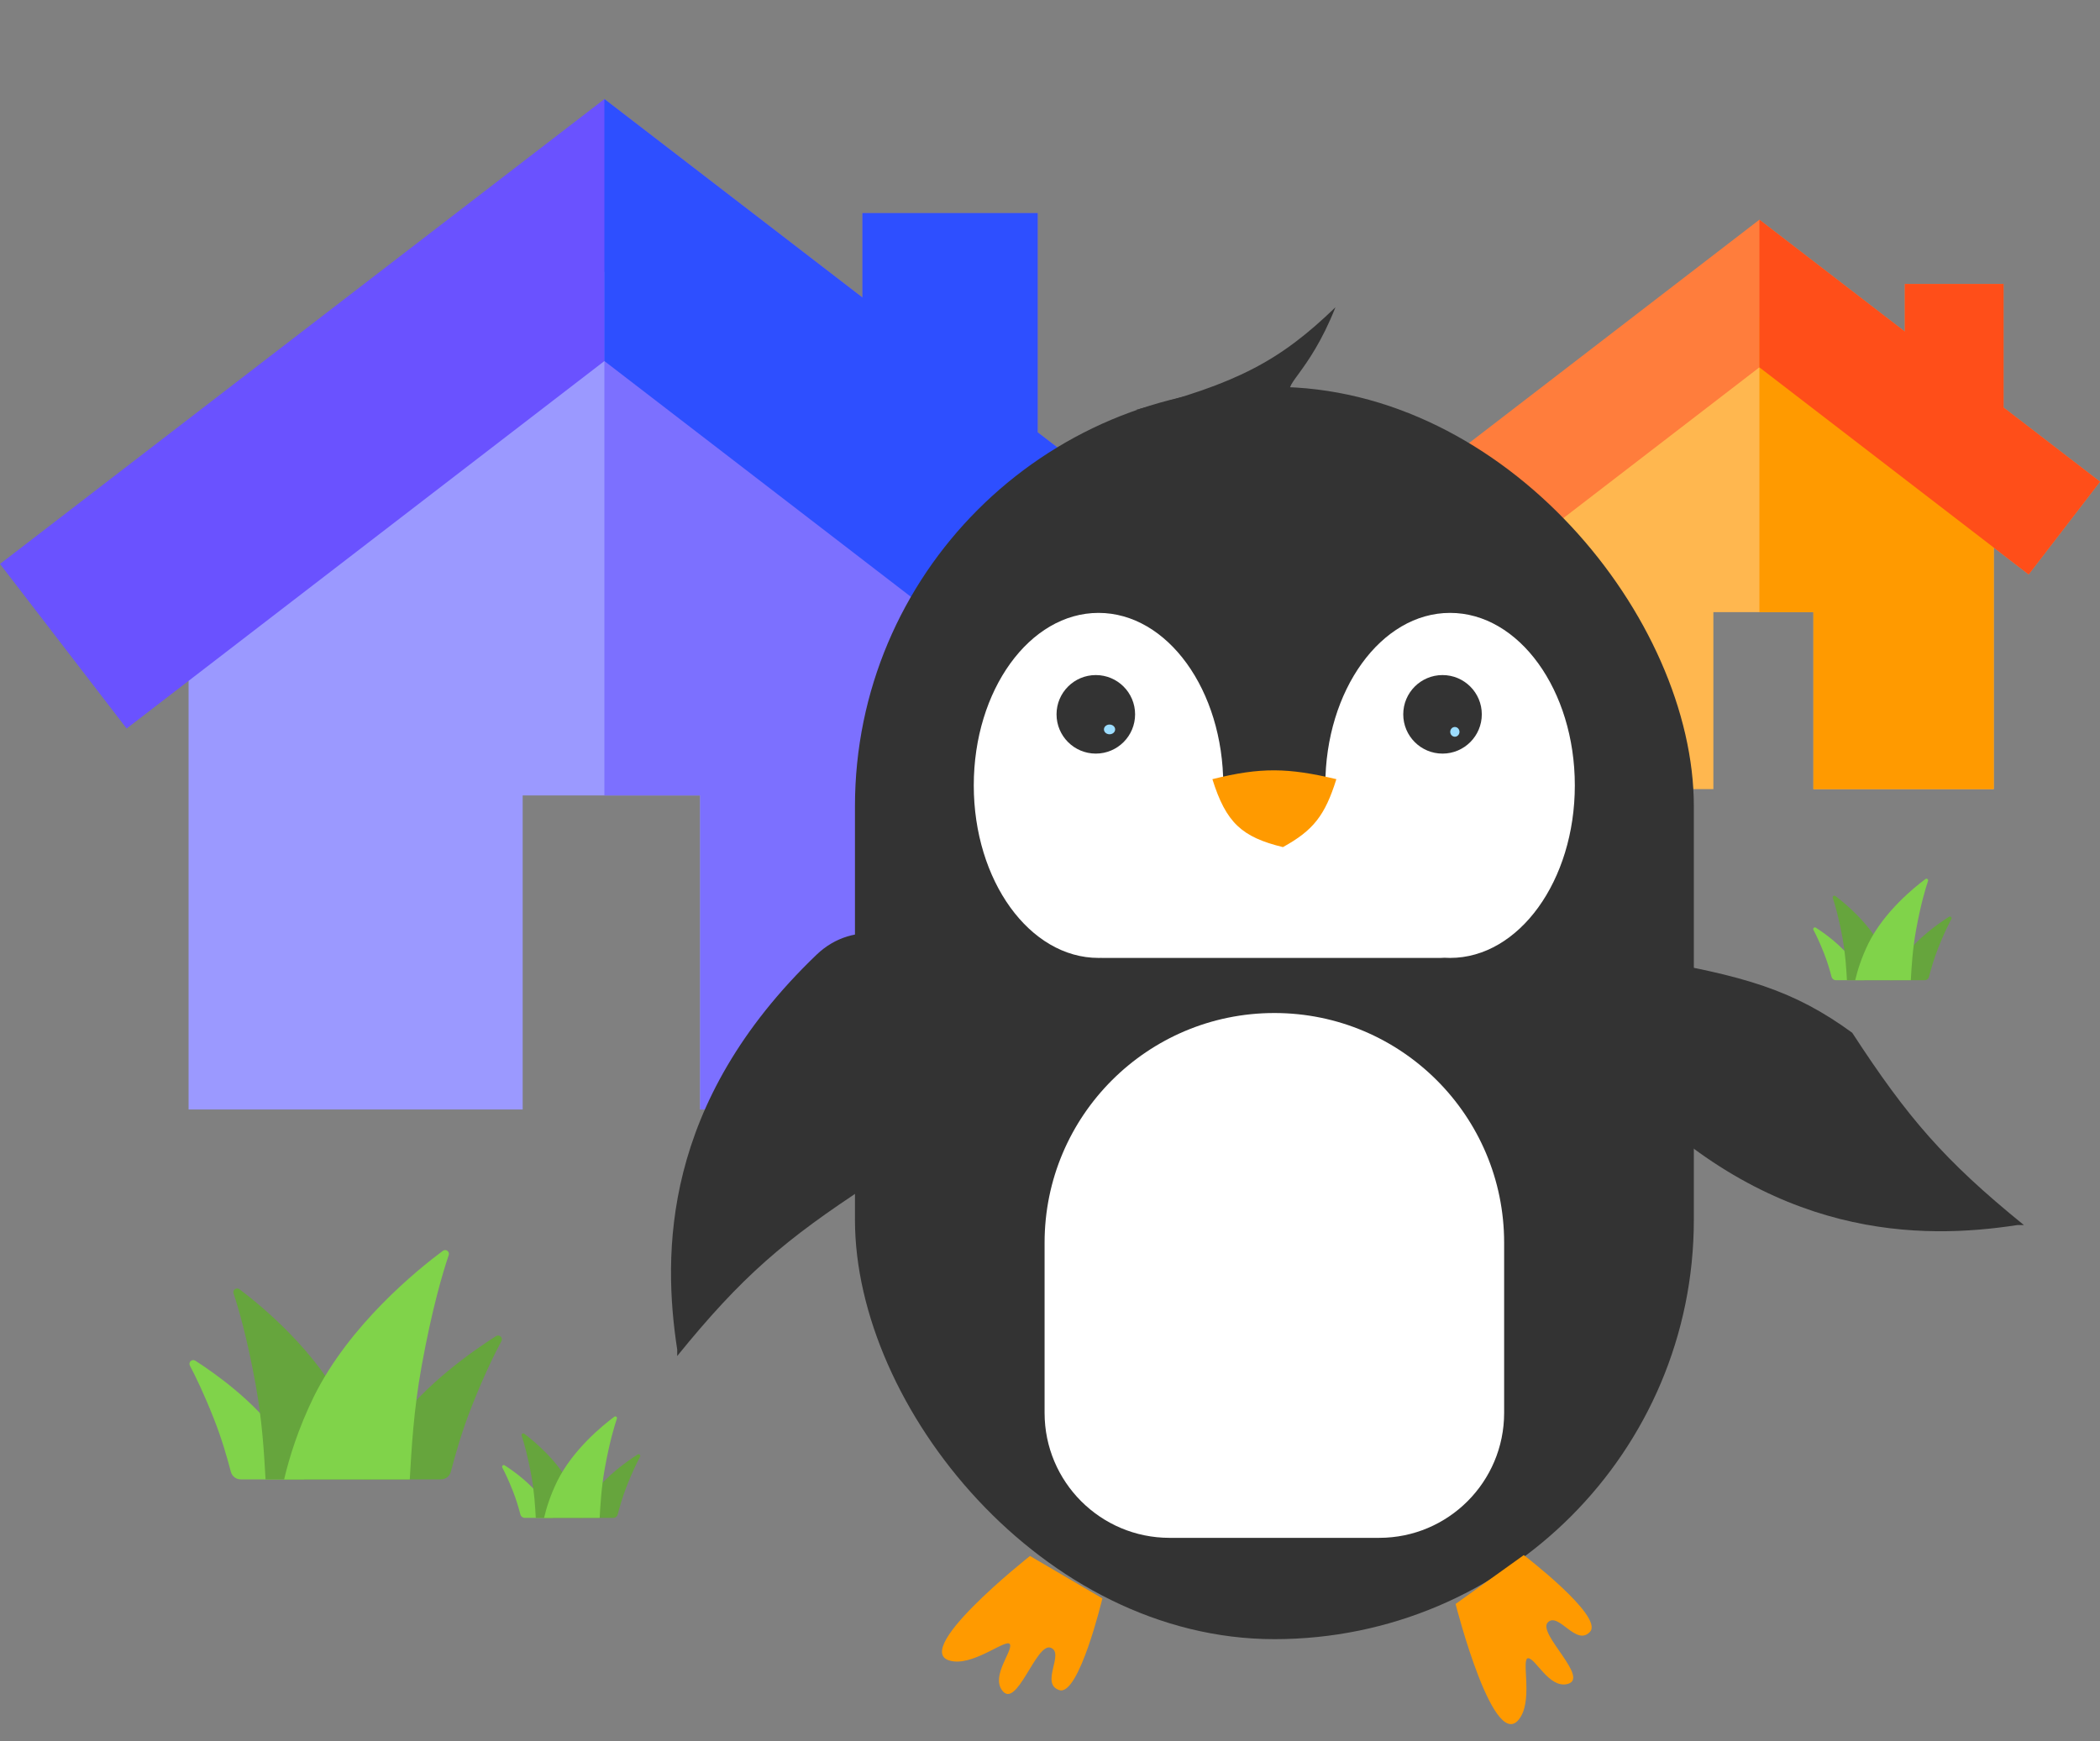 <svg width="656" height="544" viewBox="0 0 656 544" fill="none" xmlns="http://www.w3.org/2000/svg">
<rect x="0" y="0" width="656" height="544" fill="#808080" stroke="none"/>
<g clip-path="url(#clip0_915_14894)">
<path d="M318.671 184.768V346.64H218.717V248.519H163.272V346.64H58.91V184.768L188.79 84.867L318.671 184.768Z" fill="#9B99FF"/>
<path d="M324.125 135.061V66.599H269.426V92.981L188.803 30.958L0 176.203L39.555 227.615L188.803 112.806L338.051 227.615L377.606 176.203L324.125 135.061Z" fill="#6A52FF"/>
<path d="M318.681 184.768V346.64H218.728V248.519H188.801V84.867L318.681 184.768Z" fill="#7C70FF"/>
<path d="M377.604 176.203L338.049 227.615L188.801 112.806V30.958L269.424 92.981V66.599H324.123V135.061L377.604 176.203Z" fill="#2E4FFF"/>
</g>
<g clip-path="url(#clip1_915_14894)">
<path d="M622.801 155.324V246.549H566.471V191.251H535.224V246.549H476.41V155.324L549.605 99.024L622.801 155.324Z" fill="#FFB74F"/>
<path d="M625.859 127.315V88.733H595.033V103.6L549.597 68.647L443.195 150.5L465.487 179.475L549.597 114.773L633.707 179.474L655.999 150.5L625.859 127.315Z" fill="#FF7D3C"/>
<path d="M622.801 155.324V246.549H566.471V191.251H549.605V99.024L622.801 155.324Z" fill="#FF9A00"/>
<path d="M656.007 150.499L633.716 179.474L549.605 114.772V68.645L595.042 103.599V88.731H625.868V127.314L656.007 150.499Z" fill="#FF4E19"/>
</g>
<path d="M506.828 339.205C553.224 387.61 600.431 387.323 630.208 382.751L632.224 382.751C607.36 362.586 595.879 349.209 578.598 322.673C560.571 309.536 545.29 304.777 512.069 299.288C498.972 310.096 495.781 327.68 506.828 339.205Z" fill="#333333"/>
<path d="M255.093 298.272C206.687 344.668 206.975 391.875 211.547 421.652V423.668C231.712 398.804 245.09 387.323 271.625 370.042C284.763 352.015 289.522 336.735 295.011 303.514C284.203 290.417 266.619 287.225 255.093 298.272Z" fill="#333333"/>
<rect x="267.074" y="120.873" width="262.049" height="391.265" rx="131.024" fill="#333333"/>
<path d="M417.173 95.998C399.871 112.727 386.4 119.914 354.586 128.122L404.158 123.137C399.471 120.782 408.692 117.397 417.173 95.998Z" fill="#333333"/>
<path d="M297.971 519.087C282.204 517.311 321.752 486.146 321.752 486.146L344.364 499.4C344.364 499.4 337.06 530.06 330.914 528.054C324.767 526.048 332.732 516.423 328.185 514.799C323.638 513.176 317.542 534.476 312.98 528.054C309.712 523.452 316.236 516.083 315.514 513.825C314.793 511.567 305.079 519.888 297.971 519.087Z" fill="#FF9A00"/>
<path d="M475.116 536.263C467.08 549.944 454.695 501.14 454.695 501.14L476.001 485.875C476.001 485.875 501.04 505.017 496.707 509.816C492.374 514.615 486.821 503.424 483.488 506.918C480.156 510.412 497.135 524.644 489.413 526.199C483.88 527.313 479.801 518.355 477.444 518.096C475.088 517.837 478.739 530.096 475.116 536.263Z" fill="#FF9A00"/>
<path fill-rule="evenodd" clip-rule="evenodd" d="M452.975 299.291C474.498 299.291 491.946 275.159 491.946 245.391C491.946 215.623 474.498 191.491 452.975 191.491C431.452 191.491 414.004 215.623 414.004 245.391C414.004 245.391 414.004 245.392 414.004 245.392H382.129V245.392C382.129 215.623 364.681 191.492 343.158 191.492C321.635 191.492 304.188 215.623 304.188 245.392C304.188 275.16 321.635 299.291 343.158 299.291C343.419 299.291 343.679 299.288 343.938 299.281C344.116 299.288 344.295 299.292 344.475 299.292H450.034C450.433 299.292 450.827 299.273 451.216 299.237C451.799 299.273 452.386 299.291 452.975 299.291Z" fill="white"/>
<path d="M417.454 243.442C402.346 239.856 393.835 239.672 378.727 243.442C382.995 257.066 387.934 261.539 400.764 264.669C410.253 259.442 413.901 254.797 417.454 243.442Z" fill="#FF9A00"/>
<ellipse cx="342.312" cy="223.185" rx="12.269" ry="12.269" fill="#333333"/>
<ellipse cx="450.617" cy="223.186" rx="12.269" ry="12.269" fill="#333333"/>
<ellipse cx="454.469" cy="228.659" rx="1.445" ry="1.521" fill="#9DDDFF"/>
<ellipse cx="346.601" cy="227.897" rx="1.75" ry="1.521" fill="#9DDDFF"/>
<path d="M326.309 388.284C326.309 348.642 358.445 316.506 398.086 316.506C437.728 316.506 469.864 348.642 469.864 388.284V441.44C469.864 463.003 452.384 480.482 430.822 480.482H365.351C343.788 480.482 326.309 463.003 326.309 441.44V388.284Z" fill="white"/>
<g clip-path="url(#clip2_915_14894)">
<path d="M75.201 462.222C73.761 462.222 72.497 461.261 72.127 459.869C70.884 455.201 69.309 449.591 66.762 443.15C63.698 435.402 61.065 429.981 59.325 426.684C58.754 425.604 59.983 424.474 61.01 425.133C67.145 429.073 79.132 437.579 86.97 448.349C90.818 453.687 93.377 458.499 95.064 462.222H75.201Z" fill="#80D34A"/>
<path d="M137.746 462.218C139.192 462.218 140.452 461.254 140.823 459.857C142.326 454.193 144.225 447.339 147.349 439.44C151.254 429.565 154.573 422.855 156.636 419.014C157.219 417.93 155.987 416.798 154.947 417.457C147.879 421.934 132.896 432.345 123.214 445.648C118.618 452.024 115.561 457.771 113.547 462.218H137.746Z" fill="#66A53D"/>
<path d="M82.954 462.221C82.49 454.266 81.974 444.241 79.827 432.429C77.208 418.024 74.504 408.767 72.963 404.125C72.593 403.009 73.885 402.114 74.825 402.821C81.863 408.114 98.97 422.237 108.038 440.549C112.111 448.889 114.446 456.405 115.819 462.221H82.954Z" fill="#66A53D"/>
<path d="M128.006 462.219C128.56 452.717 129.176 440.744 131.741 426.636C135.003 408.693 138.375 397.437 140.167 392.148C140.544 391.036 139.275 390.111 138.333 390.812C130.355 396.742 109.153 413.907 98.047 436.335C93.182 446.295 90.394 455.272 88.754 462.219H128.006Z" fill="#80D34A"/>
</g>
<g clip-path="url(#clip3_915_14894)">
<path d="M573.509 306.255C572.872 306.255 572.312 305.829 572.149 305.214C571.598 303.147 570.901 300.664 569.774 297.813C568.418 294.384 567.253 291.984 566.482 290.525C566.23 290.047 566.773 289.547 567.228 289.839C569.944 291.582 575.249 295.347 578.719 300.114C580.422 302.477 581.555 304.607 582.301 306.255H573.509Z" fill="#80D34A"/>
<path d="M601.211 306.258C601.851 306.258 602.409 305.831 602.573 305.213C603.238 302.706 604.079 299.672 605.462 296.176C607.19 291.805 608.659 288.835 609.572 287.135C609.83 286.655 609.285 286.154 608.825 286.446C605.696 288.427 599.064 293.035 594.779 298.924C592.745 301.746 591.392 304.29 590.5 306.258H601.211Z" fill="#66A53D"/>
<path d="M576.947 306.253C576.742 302.732 576.513 298.295 575.563 293.066C574.404 286.69 573.207 282.593 572.525 280.538C572.361 280.044 572.933 279.648 573.349 279.961C576.464 282.304 584.036 288.555 588.05 296.66C589.853 300.352 590.886 303.679 591.494 306.253H576.947Z" fill="#66A53D"/>
<path d="M596.901 306.256C597.146 302.05 597.419 296.751 598.554 290.506C599.998 282.564 601.491 277.582 602.284 275.241C602.451 274.749 601.889 274.34 601.472 274.65C597.941 277.274 588.556 284.872 583.641 294.799C581.487 299.208 580.253 303.181 579.527 306.256H596.901Z" fill="#80D34A"/>
</g>
<g clip-path="url(#clip4_915_14894)">
<path d="M163.931 474.246C163.294 474.246 162.734 473.821 162.57 473.205C162.02 471.138 161.323 468.655 160.196 465.805C158.84 462.375 157.674 459.976 156.904 458.516C156.652 458.038 157.195 457.538 157.65 457.83C160.365 459.574 165.671 463.338 169.141 468.105C170.844 470.468 171.977 472.598 172.723 474.246H163.931Z" fill="#80D34A"/>
<path d="M191.59 474.251C192.23 474.251 192.788 473.825 192.952 473.206C193.617 470.699 194.458 467.665 195.841 464.169C197.569 459.798 199.038 456.828 199.951 455.128C200.209 454.648 199.664 454.147 199.204 454.439C196.075 456.42 189.443 461.029 185.158 466.917C183.124 469.739 181.771 472.283 180.879 474.251H191.59Z" fill="#66A53D"/>
<path d="M167.369 474.252C167.163 470.731 166.935 466.294 165.985 461.065C164.825 454.689 163.629 450.592 162.947 448.537C162.783 448.043 163.355 447.647 163.77 447.96C166.886 450.303 174.458 456.554 178.472 464.659C180.275 468.351 181.308 471.678 181.915 474.252H167.369Z" fill="#66A53D"/>
<path d="M187.323 474.251C187.568 470.045 187.841 464.746 188.976 458.502C190.42 450.559 191.913 445.578 192.706 443.236C192.873 442.744 192.311 442.335 191.894 442.645C188.363 445.27 178.978 452.867 174.062 462.794C171.909 467.203 170.675 471.176 169.949 474.251H187.323Z" fill="#80D34A"/>
</g>
<defs>
<clipPath id="clip0_915_14894">
<rect width="377.606" height="377.602" fill="white"/>
</clipPath>
<clipPath id="clip1_915_14894">
<rect width="212.803" height="212.801" fill="white" transform="translate(443.195 51.197)"/>
</clipPath>
<clipPath id="clip2_915_14894">
<rect width="97.602" height="97.6" fill="white" transform="translate(59.211 377.598)"/>
</clipPath>
<clipPath id="clip3_915_14894">
<rect width="43.201" height="43.2" fill="white" transform="translate(566.41 268.798)"/>
</clipPath>
<clipPath id="clip4_915_14894">
<rect width="43.201" height="43.2" fill="white" transform="translate(156.812 436.803)"/>
</clipPath>
</defs>
</svg>
